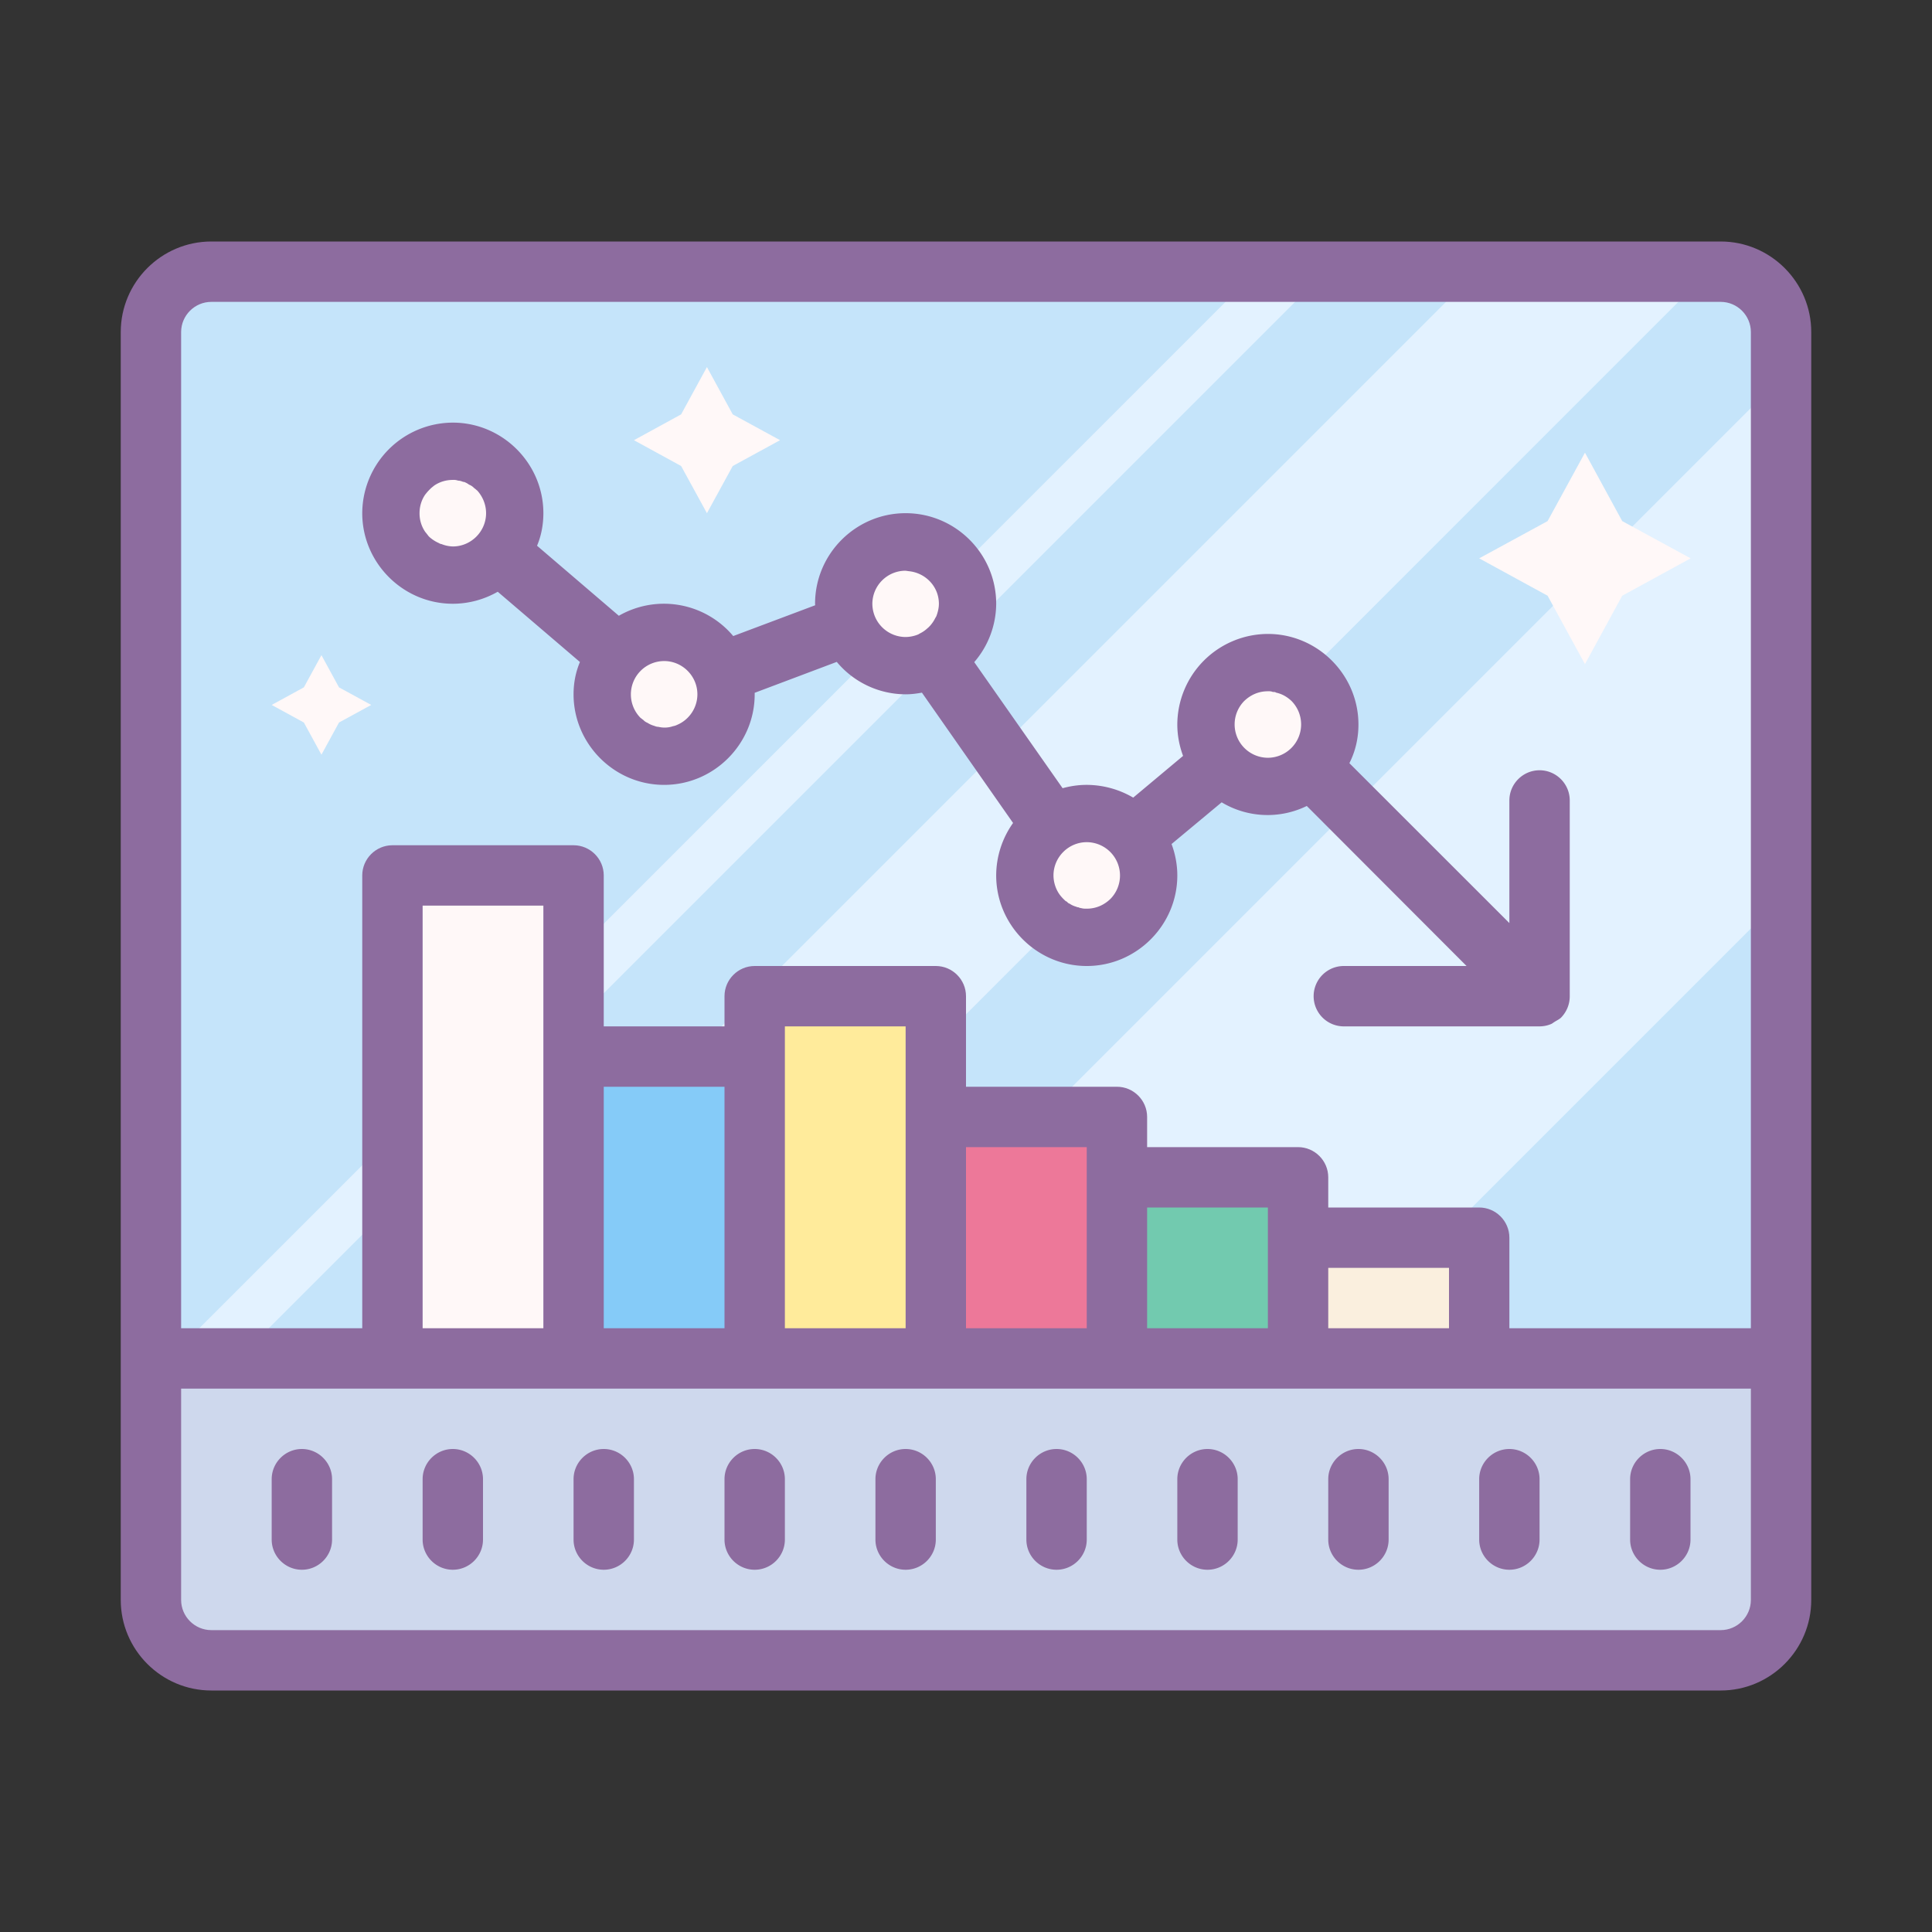 <svg xmlns="http://www.w3.org/2000/svg" viewBox="0 0 64 64"><rect x="0" y="0" width="64" height="64" fill="#333333" stroke="none"/><path d="M5 9h54v36H5z" fill="#c5e4fa"/><path d="M59 12.516L26.516 45h17.242L59 29.758zM12.902 45h7.7L56.52 9.078h-7.696zm-5 0h-2.3L41.52 9.078h2.304z" fill="#e3f2ff"/><path d="M56 55H8a3 3 0 0 1-3-3v-7h54v7a3 3 0 0 1-3 3z" fill="#ced8ed"/><path d="M52.504 14.996l1.234 2.266 2.266 1.234-2.266 1.238L52.504 22l-1.238-2.266L49 18.496l2.266-1.234zM23.418 12.16l.855 1.567 1.567.855-1.567.855L23.418 17l-.855-1.563L21 14.582l1.563-.855zm-12.77 9.543l.582 1.067 1.067.582-1.067.582L10.648 25l-.582-1.066L9 23.352l1.066-.582z" fill="#fff8f8"/><path d="M31 45h-6V33h6z" fill="#ffeb9b"/><path d="M37 45h-6v-8h6z" fill="#ed7899"/><path d="M49 45h-6v-4h6z" fill="#faefde"/><path d="M43 45h-6v-6h6z" fill="#72caaf"/><path d="M25 45h-6V35h6z" fill="#85cbf8"/><path d="M19 45h-6V29h6zm5-22a1.999 1.999 0 1 1-4 0 1.999 1.999 0 1 1 4 0zm-7-6a1.999 1.999 0 1 1-4 0 1.999 1.999 0 1 1 4 0zm15 3a1.999 1.999 0 1 1-4 0 1.999 1.999 0 1 1 4 0zm6 9a1.999 1.999 0 1 1-4 0 1.999 1.999 0 1 1 4 0zm6-5a1.999 1.999 0 1 1-4 0 1.999 1.999 0 1 1 4 0z" fill="#fff8f8"/><path d="M57 8H7c-1.652 0-3 1.348-3 3v42c0 1.652 1.348 3 3 3h50c1.652 0 3-1.348 3-3V11c0-1.652-1.348-3-3-3zM7 10h50c.55 0 1 .45 1 1v33h-8v-3c0-.55-.45-1-1-1h-5v-1c0-.55-.45-1-1-1h-5v-1c0-.55-.45-1-1-1h-5v-3c0-.55-.45-1-1-1h-6c-.55 0-1 .45-1 1v1h-4v-5c0-.55-.45-1-1-1h-6c-.55 0-1 .45-1 1v15H6V11c0-.55.45-1 1-1zm31 34v-4h4v4zm-6 0v-6h4v6zm-6 0V34h4v10zm-6 0v-8h4v8zm-6 0V30h4v14zm30-2h4v2h-4zm13 12H7c-.55 0-1-.45-1-1v-7h52v7c0 .55-.45 1-1 1z" fill="#8d6c9f"/><path d="M20 48c-.55 0-1 .45-1 1v2c0 .55.45 1 1 1s1-.45 1-1v-2c0-.55-.45-1-1-1zm-5 0c-.55 0-1 .45-1 1v2c0 .55.45 1 1 1s1-.45 1-1v-2c0-.55-.45-1-1-1zm-5 0c-.55 0-1 .45-1 1v2c0 .55.45 1 1 1s1-.45 1-1v-2c0-.55-.45-1-1-1zm25 0c-.55 0-1 .45-1 1v2c0 .55.45 1 1 1s1-.45 1-1v-2c0-.55-.45-1-1-1zm5 0c-.55 0-1 .45-1 1v2c0 .55.45 1 1 1s1-.45 1-1v-2c0-.55-.45-1-1-1zm5 0c-.55 0-1 .45-1 1v2c0 .55.45 1 1 1s1-.45 1-1v-2c0-.55-.45-1-1-1zm5 0c-.55 0-1 .45-1 1v2c0 .55.45 1 1 1s1-.45 1-1v-2c0-.55-.45-1-1-1zm5 0c-.55 0-1 .45-1 1v2c0 .55.45 1 1 1s1-.45 1-1v-2c0-.55-.45-1-1-1zm-30 0c-.55 0-1 .45-1 1v2c0 .55.45 1 1 1s1-.45 1-1v-2c0-.55-.45-1-1-1zm5 0c-.55 0-1 .45-1 1v2c0 .55.45 1 1 1s1-.45 1-1v-2c0-.55-.45-1-1-1zM15 20c.54 0 1.05-.148 1.488-.398l2.723 2.328c-.14.332-.211.691-.211 1.07 0 1.648 1.352 3 3 3s3-1.352 3-3v-.05l2.719-1.024A2.978 2.978 0 0 0 30 23c.184 0 .363-.023.54-.055l3.019 4.317A3.013 3.013 0 0 0 33 29c0 1.648 1.352 3 3 3s3-1.352 3-3c0-.36-.07-.719-.191-1.04l1.66-1.382a2.958 2.958 0 0 0 2.82.121L48.582 32h-4.066a1 1 0 1 0 0 2H51a.986.986 0 0 0 .383-.078c.047-.02.082-.055.125-.078.066-.043.14-.074.203-.133.195-.2.293-.461.289-.723v-6.472c0-.551-.45-1-1-1s-1 .449-1 1v4.062l-5.3-5.297c.198-.39.3-.82.3-1.281 0-1.648-1.352-3-3-3a3.01 3.01 0 0 0-3 3c0 .36.07.719.191 1.04l-1.652 1.382A3.07 3.07 0 0 0 36 26c-.281 0-.54.04-.8.11l-2.927-4.176A2.98 2.98 0 0 0 33 20c0-1.652-1.348-3-3-3s-3 1.348-3 3c0 .016.004.031.004.05l-2.715 1.02a2.997 2.997 0 0 0-3.789-.672l-2.71-2.32c.14-.328.21-.7.21-1.078 0-1.648-1.352-3-3-3a3.01 3.01 0 0 0-3 3c0 1.648 1.352 3 3 3zm27 2.898c.055 0 .11 0 .164.024.047 0 .078 0 .11.023.199.043.363.14.507.274A1.105 1.105 0 0 1 42 25.102a1.105 1.105 0 0 1-.781-1.883c.21-.2.472-.32.781-.32zm-6 5a1.105 1.105 0 0 1 .781 1.883c-.21.2-.472.32-.781.32-.055 0-.11 0-.152-.011-.047-.012-.09-.012-.121-.035a.154.154 0 0 1-.079-.02.702.702 0 0 1-.218-.101c-.035-.008-.059-.032-.09-.067-.031-.008-.055-.031-.086-.062a1.322 1.322 0 0 1-.156-.176c-.012-.012-.012-.024-.024-.035a1.114 1.114 0 0 1-.176-.594c0-.605.497-1.102 1.102-1.102zM31.102 20c0 .145-.036.281-.082.406-.012.032-.036.059-.047.086a1.14 1.14 0 0 1-.157.23c-.03.032-.058.063-.093.09a1.04 1.04 0 0 1-.258.176c-.016.008-.031.02-.047.028a1.14 1.14 0 0 1-.418.086A1.105 1.105 0 0 1 28.898 20a1.1 1.1 0 0 1 1.079-1.094c.046 0 .09.012.136.016.551.058.989.512.989 1.078zm-8.805 4.055a.83.83 0 0 1-.297.047.91.91 0 0 1-.188-.024.345.345 0 0 1-.132-.031.825.825 0 0 1-.23-.102.382.382 0 0 1-.141-.097c-.036-.024-.055-.043-.09-.067A1.105 1.105 0 0 1 22 21.898c.605 0 1.102.497 1.102 1.102 0 .45-.278.848-.672 1.012a.44.44 0 0 1-.133.043zm-8.09-7.813l.047-.047c.043-.043.086-.074.129-.11.176-.12.387-.187.617-.187a.42.42 0 0 1 .176.024c.066 0 .12.023.176.043h.023a.65.65 0 0 1 .164.09.43.43 0 0 1 .164.11c.035.023.067.054.11.089.175.195.289.46.289.746 0 .605-.497 1.102-1.102 1.102a1.09 1.09 0 0 1-.375-.079c-.016-.003-.027-.003-.043-.011-.016-.004-.027-.012-.039-.02a1.183 1.183 0 0 1-.313-.199l-.035-.035a3.43 3.43 0 0 0-.11-.14 1.077 1.077 0 0 1-.187-.618c0-.23.067-.441.188-.617.035-.043.078-.098.121-.14z" fill="#8d6c9f"/></svg>